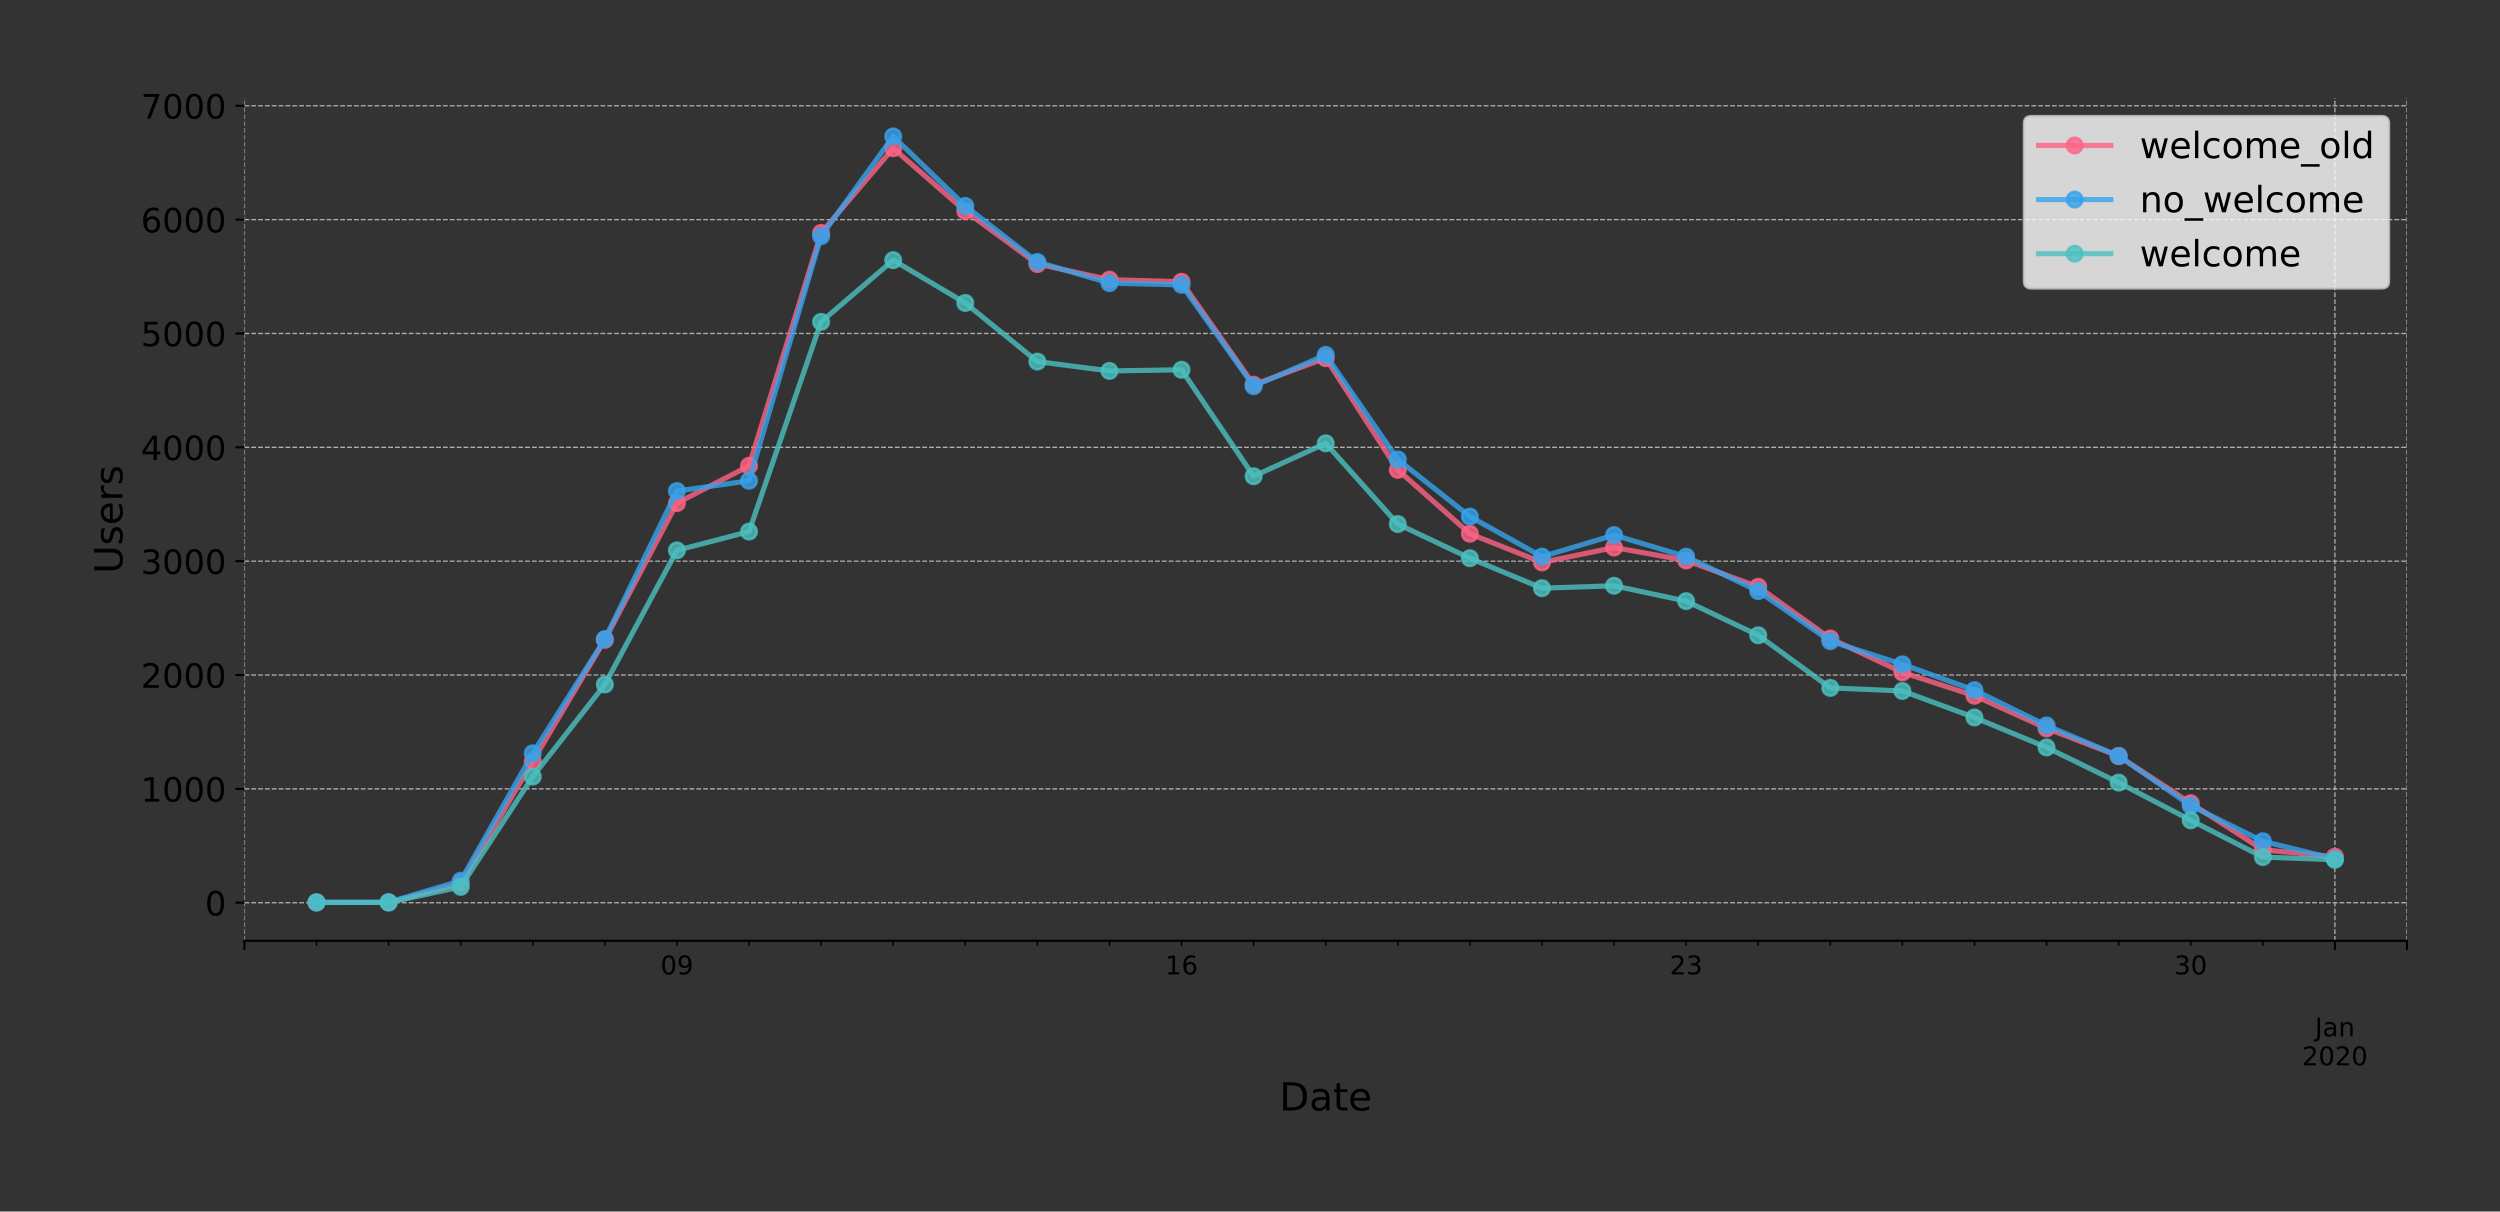 <?xml version="1.0" encoding="utf-8" standalone="no"?>
<!DOCTYPE svg PUBLIC "-//W3C//DTD SVG 1.1//EN"
  "http://www.w3.org/Graphics/SVG/1.1/DTD/svg11.dtd">
<!-- Created with matplotlib (https://matplotlib.org/) -->
<svg height="468.916pt" version="1.1" viewBox="0 0 967.602 468.916" width="967.602pt" xmlns="http://www.w3.org/2000/svg" xmlns:xlink="http://www.w3.org/1999/xlink">
 <rect x="0" y="0" width="967.602" height="468.916" fill="#333333" stroke="none"/>
 <defs>
  <style type="text/css">
*{stroke-linecap:butt;stroke-linejoin:round;}
  </style>
 </defs>
 <g id="figure_1">
  <g id="patch_1">
   <path d="M 0 468.916 
L 967.602 468.916 
L 967.602 0 
L 0 0 
z
" style="fill:none;"/>
  </g>
  <g id="axes_1">
   <g id="patch_2">
    <path d="M 94.602 364.127 
L 931.602 364.127 
L 931.602 37.967 
L 94.602 37.967 
z
" style="fill:none;"/>
   </g>
   <g id="matplotlib.axis_1">
    <g id="xtick_1">
     <g id="line2d_1">
      <path clip-path="url(#pe4a4e04afd)" d="M 94.602 364.127 
L 94.602 37.967 
" style="fill:none;stroke:#b0b0b0;stroke-dasharray:1.85,0.8;stroke-dashoffset:0;stroke-width:0.5;"/>
     </g>
     <g id="line2d_2">
      <defs>
       <path d="M 0 0 
L 0 3.5 
" id="m4fad3fdb26" style="stroke:#000000;stroke-width:0.8;"/>
      </defs>
      <g>
       <use style="stroke:#000000;stroke-width:0.8;" x="94.602" xlink:href="#m4fad3fdb26" y="364.127"/>
      </g>
     </g>
    </g>
    <g id="xtick_2">
     <g id="line2d_3">
      <path clip-path="url(#pe4a4e04afd)" d="M 903.702 364.127 
L 903.702 37.967 
" style="fill:none;stroke:#b0b0b0;stroke-dasharray:1.85,0.8;stroke-dashoffset:0;stroke-width:0.5;"/>
     </g>
     <g id="line2d_4">
      <g>
       <use style="stroke:#000000;stroke-width:0.8;" x="903.702" xlink:href="#m4fad3fdb26" y="364.127"/>
      </g>
     </g>
     <g id="text_1">
      <!--  -->
      <g transform="translate(903.702 378.725)scale(0.1 -0.1)"/>
      <!--  -->
      <g transform="translate(903.702 389.923)scale(0.1 -0.1)"/>
      <!-- Jan -->
      <defs>
       <path d="M 9.812 72.906 
L 19.672 72.906 
L 19.672 5.078 
Q 19.672 -8.109 14.672 -14.062 
Q 9.672 -20.016 -1.422 -20.016 
L -5.172 -20.016 
L -5.172 -11.719 
L -2.094 -11.719 
Q 4.438 -11.719 7.125 -8.047 
Q 9.812 -4.391 9.812 5.078 
z
" id="DejaVuSans-74"/>
       <path d="M 34.281 27.484 
Q 23.391 27.484 19.188 25 
Q 14.984 22.516 14.984 16.5 
Q 14.984 11.719 18.141 8.906 
Q 21.297 6.109 26.703 6.109 
Q 34.188 6.109 38.703 11.406 
Q 43.219 16.703 43.219 25.484 
L 43.219 27.484 
z
M 52.203 31.203 
L 52.203 0 
L 43.219 0 
L 43.219 8.297 
Q 40.141 3.328 35.547 0.953 
Q 30.953 -1.422 24.312 -1.422 
Q 15.922 -1.422 10.953 3.297 
Q 6 8.016 6 15.922 
Q 6 25.141 12.172 29.828 
Q 18.359 34.516 30.609 34.516 
L 43.219 34.516 
L 43.219 35.406 
Q 43.219 41.609 39.141 45 
Q 35.062 48.391 27.688 48.391 
Q 23 48.391 18.547 47.266 
Q 14.109 46.141 10.016 43.891 
L 10.016 52.203 
Q 14.938 54.109 19.578 55.047 
Q 24.219 56 28.609 56 
Q 40.484 56 46.344 49.844 
Q 52.203 43.703 52.203 31.203 
z
" id="DejaVuSans-97"/>
       <path d="M 54.891 33.016 
L 54.891 0 
L 45.906 0 
L 45.906 32.719 
Q 45.906 40.484 42.875 44.328 
Q 39.844 48.188 33.797 48.188 
Q 26.516 48.188 22.312 43.547 
Q 18.109 38.922 18.109 30.906 
L 18.109 0 
L 9.078 0 
L 9.078 54.688 
L 18.109 54.688 
L 18.109 46.188 
Q 21.344 51.125 25.703 53.562 
Q 30.078 56 35.797 56 
Q 45.219 56 50.047 50.172 
Q 54.891 44.344 54.891 33.016 
z
" id="DejaVuSans-110"/>
      </defs>
      <g transform="translate(895.994 401.121)scale(0.1 -0.1)">
       <use xlink:href="#DejaVuSans-74"/>
       <use x="29.492" xlink:href="#DejaVuSans-97"/>
       <use x="90.771" xlink:href="#DejaVuSans-110"/>
      </g>
      <!-- 2020 -->
      <defs>
       <path d="M 19.188 8.297 
L 53.609 8.297 
L 53.609 0 
L 7.328 0 
L 7.328 8.297 
Q 12.938 14.109 22.625 23.891 
Q 32.328 33.688 34.812 36.531 
Q 39.547 41.844 41.422 45.531 
Q 43.312 49.219 43.312 52.781 
Q 43.312 58.594 39.234 62.25 
Q 35.156 65.922 28.609 65.922 
Q 23.969 65.922 18.812 64.312 
Q 13.672 62.703 7.812 59.422 
L 7.812 69.391 
Q 13.766 71.781 18.938 73 
Q 24.125 74.219 28.422 74.219 
Q 39.75 74.219 46.484 68.547 
Q 53.219 62.891 53.219 53.422 
Q 53.219 48.922 51.531 44.891 
Q 49.859 40.875 45.406 35.406 
Q 44.188 33.984 37.641 27.219 
Q 31.109 20.453 19.188 8.297 
z
" id="DejaVuSans-50"/>
       <path d="M 31.781 66.406 
Q 24.172 66.406 20.328 58.906 
Q 16.5 51.422 16.5 36.375 
Q 16.5 21.391 20.328 13.891 
Q 24.172 6.391 31.781 6.391 
Q 39.453 6.391 43.281 13.891 
Q 47.125 21.391 47.125 36.375 
Q 47.125 51.422 43.281 58.906 
Q 39.453 66.406 31.781 66.406 
z
M 31.781 74.219 
Q 44.047 74.219 50.516 64.516 
Q 56.984 54.828 56.984 36.375 
Q 56.984 17.969 50.516 8.266 
Q 44.047 -1.422 31.781 -1.422 
Q 19.531 -1.422 13.062 8.266 
Q 6.594 17.969 6.594 36.375 
Q 6.594 54.828 13.062 64.516 
Q 19.531 74.219 31.781 74.219 
z
" id="DejaVuSans-48"/>
      </defs>
      <g transform="translate(890.977 412.319)scale(0.1 -0.1)">
       <use xlink:href="#DejaVuSans-50"/>
       <use x="63.623" xlink:href="#DejaVuSans-48"/>
       <use x="127.246" xlink:href="#DejaVuSans-50"/>
       <use x="190.869" xlink:href="#DejaVuSans-48"/>
      </g>
     </g>
    </g>
    <g id="xtick_3">
     <g id="line2d_5">
      <path clip-path="url(#pe4a4e04afd)" d="M 931.602 364.127 
L 931.602 37.967 
" style="fill:none;stroke:#b0b0b0;stroke-dasharray:1.85,0.8;stroke-dashoffset:0;stroke-width:0.5;"/>
     </g>
     <g id="line2d_6">
      <g>
       <use style="stroke:#000000;stroke-width:0.8;" x="931.602" xlink:href="#m4fad3fdb26" y="364.127"/>
      </g>
     </g>
    </g>
    <g id="xtick_4">
     <g id="line2d_7">
      <defs>
       <path d="M 0 0 
L 0 2 
" id="mcecb204e2d" style="stroke:#000000;stroke-width:0.6;"/>
      </defs>
      <g>
       <use style="stroke:#000000;stroke-width:0.6;" x="122.502" xlink:href="#mcecb204e2d" y="364.127"/>
      </g>
     </g>
    </g>
    <g id="xtick_5">
     <g id="line2d_8">
      <g>
       <use style="stroke:#000000;stroke-width:0.6;" x="150.402" xlink:href="#mcecb204e2d" y="364.127"/>
      </g>
     </g>
    </g>
    <g id="xtick_6">
     <g id="line2d_9">
      <g>
       <use style="stroke:#000000;stroke-width:0.6;" x="178.302" xlink:href="#mcecb204e2d" y="364.127"/>
      </g>
     </g>
    </g>
    <g id="xtick_7">
     <g id="line2d_10">
      <g>
       <use style="stroke:#000000;stroke-width:0.6;" x="206.202" xlink:href="#mcecb204e2d" y="364.127"/>
      </g>
     </g>
    </g>
    <g id="xtick_8">
     <g id="line2d_11">
      <g>
       <use style="stroke:#000000;stroke-width:0.6;" x="234.102" xlink:href="#mcecb204e2d" y="364.127"/>
      </g>
     </g>
    </g>
    <g id="xtick_9">
     <g id="line2d_12">
      <g>
       <use style="stroke:#000000;stroke-width:0.6;" x="262.002" xlink:href="#mcecb204e2d" y="364.127"/>
      </g>
     </g>
     <g id="text_2">
      <!-- 09 -->
      <defs>
       <path d="M 10.984 1.516 
L 10.984 10.5 
Q 14.703 8.734 18.5 7.812 
Q 22.312 6.891 25.984 6.891 
Q 35.75 6.891 40.891 13.453 
Q 46.047 20.016 46.781 33.406 
Q 43.953 29.203 39.594 26.953 
Q 35.25 24.703 29.984 24.703 
Q 19.047 24.703 12.672 31.312 
Q 6.297 37.938 6.297 49.422 
Q 6.297 60.641 12.938 67.422 
Q 19.578 74.219 30.609 74.219 
Q 43.266 74.219 49.922 64.516 
Q 56.594 54.828 56.594 36.375 
Q 56.594 19.141 48.406 8.859 
Q 40.234 -1.422 26.422 -1.422 
Q 22.703 -1.422 18.891 -0.688 
Q 15.094 0.047 10.984 1.516 
z
M 30.609 32.422 
Q 37.25 32.422 41.125 36.953 
Q 45.016 41.5 45.016 49.422 
Q 45.016 57.281 41.125 61.844 
Q 37.25 66.406 30.609 66.406 
Q 23.969 66.406 20.094 61.844 
Q 16.219 57.281 16.219 49.422 
Q 16.219 41.5 20.094 36.953 
Q 23.969 32.422 30.609 32.422 
z
" id="DejaVuSans-57"/>
      </defs>
      <g transform="translate(255.64 377.125)scale(0.1 -0.1)">
       <use xlink:href="#DejaVuSans-48"/>
       <use x="63.623" xlink:href="#DejaVuSans-57"/>
      </g>
     </g>
    </g>
    <g id="xtick_10">
     <g id="line2d_13">
      <g>
       <use style="stroke:#000000;stroke-width:0.6;" x="289.902" xlink:href="#mcecb204e2d" y="364.127"/>
      </g>
     </g>
    </g>
    <g id="xtick_11">
     <g id="line2d_14">
      <g>
       <use style="stroke:#000000;stroke-width:0.6;" x="317.802" xlink:href="#mcecb204e2d" y="364.127"/>
      </g>
     </g>
    </g>
    <g id="xtick_12">
     <g id="line2d_15">
      <g>
       <use style="stroke:#000000;stroke-width:0.6;" x="345.702" xlink:href="#mcecb204e2d" y="364.127"/>
      </g>
     </g>
    </g>
    <g id="xtick_13">
     <g id="line2d_16">
      <g>
       <use style="stroke:#000000;stroke-width:0.6;" x="373.602" xlink:href="#mcecb204e2d" y="364.127"/>
      </g>
     </g>
    </g>
    <g id="xtick_14">
     <g id="line2d_17">
      <g>
       <use style="stroke:#000000;stroke-width:0.6;" x="401.502" xlink:href="#mcecb204e2d" y="364.127"/>
      </g>
     </g>
    </g>
    <g id="xtick_15">
     <g id="line2d_18">
      <g>
       <use style="stroke:#000000;stroke-width:0.6;" x="429.402" xlink:href="#mcecb204e2d" y="364.127"/>
      </g>
     </g>
    </g>
    <g id="xtick_16">
     <g id="line2d_19">
      <g>
       <use style="stroke:#000000;stroke-width:0.6;" x="457.302" xlink:href="#mcecb204e2d" y="364.127"/>
      </g>
     </g>
     <g id="text_3">
      <!-- 16 -->
      <defs>
       <path d="M 12.406 8.297 
L 28.516 8.297 
L 28.516 63.922 
L 10.984 60.406 
L 10.984 69.391 
L 28.422 72.906 
L 38.281 72.906 
L 38.281 8.297 
L 54.391 8.297 
L 54.391 0 
L 12.406 0 
z
" id="DejaVuSans-49"/>
       <path d="M 33.016 40.375 
Q 26.375 40.375 22.484 35.828 
Q 18.609 31.297 18.609 23.391 
Q 18.609 15.531 22.484 10.953 
Q 26.375 6.391 33.016 6.391 
Q 39.656 6.391 43.531 10.953 
Q 47.406 15.531 47.406 23.391 
Q 47.406 31.297 43.531 35.828 
Q 39.656 40.375 33.016 40.375 
z
M 52.594 71.297 
L 52.594 62.312 
Q 48.875 64.062 45.094 64.984 
Q 41.312 65.922 37.594 65.922 
Q 27.828 65.922 22.672 59.328 
Q 17.531 52.734 16.797 39.406 
Q 19.672 43.656 24.016 45.922 
Q 28.375 48.188 33.594 48.188 
Q 44.578 48.188 50.953 41.516 
Q 57.328 34.859 57.328 23.391 
Q 57.328 12.156 50.688 5.359 
Q 44.047 -1.422 33.016 -1.422 
Q 20.359 -1.422 13.672 8.266 
Q 6.984 17.969 6.984 36.375 
Q 6.984 53.656 15.188 63.938 
Q 23.391 74.219 37.203 74.219 
Q 40.922 74.219 44.703 73.484 
Q 48.484 72.75 52.594 71.297 
z
" id="DejaVuSans-54"/>
      </defs>
      <g transform="translate(450.94 377.125)scale(0.1 -0.1)">
       <use xlink:href="#DejaVuSans-49"/>
       <use x="63.623" xlink:href="#DejaVuSans-54"/>
      </g>
     </g>
    </g>
    <g id="xtick_17">
     <g id="line2d_20">
      <g>
       <use style="stroke:#000000;stroke-width:0.6;" x="485.202" xlink:href="#mcecb204e2d" y="364.127"/>
      </g>
     </g>
    </g>
    <g id="xtick_18">
     <g id="line2d_21">
      <g>
       <use style="stroke:#000000;stroke-width:0.6;" x="513.102" xlink:href="#mcecb204e2d" y="364.127"/>
      </g>
     </g>
    </g>
    <g id="xtick_19">
     <g id="line2d_22">
      <g>
       <use style="stroke:#000000;stroke-width:0.6;" x="541.002" xlink:href="#mcecb204e2d" y="364.127"/>
      </g>
     </g>
    </g>
    <g id="xtick_20">
     <g id="line2d_23">
      <g>
       <use style="stroke:#000000;stroke-width:0.6;" x="568.902" xlink:href="#mcecb204e2d" y="364.127"/>
      </g>
     </g>
    </g>
    <g id="xtick_21">
     <g id="line2d_24">
      <g>
       <use style="stroke:#000000;stroke-width:0.6;" x="596.802" xlink:href="#mcecb204e2d" y="364.127"/>
      </g>
     </g>
    </g>
    <g id="xtick_22">
     <g id="line2d_25">
      <g>
       <use style="stroke:#000000;stroke-width:0.6;" x="624.702" xlink:href="#mcecb204e2d" y="364.127"/>
      </g>
     </g>
    </g>
    <g id="xtick_23">
     <g id="line2d_26">
      <g>
       <use style="stroke:#000000;stroke-width:0.6;" x="652.602" xlink:href="#mcecb204e2d" y="364.127"/>
      </g>
     </g>
     <g id="text_4">
      <!-- 23 -->
      <defs>
       <path d="M 40.578 39.312 
Q 47.656 37.797 51.625 33 
Q 55.609 28.219 55.609 21.188 
Q 55.609 10.406 48.188 4.484 
Q 40.766 -1.422 27.094 -1.422 
Q 22.516 -1.422 17.656 -0.516 
Q 12.797 0.391 7.625 2.203 
L 7.625 11.719 
Q 11.719 9.328 16.594 8.109 
Q 21.484 6.891 26.812 6.891 
Q 36.078 6.891 40.938 10.547 
Q 45.797 14.203 45.797 21.188 
Q 45.797 27.641 41.281 31.266 
Q 36.766 34.906 28.719 34.906 
L 20.219 34.906 
L 20.219 43.016 
L 29.109 43.016 
Q 36.375 43.016 40.234 45.922 
Q 44.094 48.828 44.094 54.297 
Q 44.094 59.906 40.109 62.906 
Q 36.141 65.922 28.719 65.922 
Q 24.656 65.922 20.016 65.031 
Q 15.375 64.156 9.812 62.312 
L 9.812 71.094 
Q 15.438 72.656 20.344 73.438 
Q 25.25 74.219 29.594 74.219 
Q 40.828 74.219 47.359 69.109 
Q 53.906 64.016 53.906 55.328 
Q 53.906 49.266 50.438 45.094 
Q 46.969 40.922 40.578 39.312 
z
" id="DejaVuSans-51"/>
      </defs>
      <g transform="translate(646.24 377.125)scale(0.1 -0.1)">
       <use xlink:href="#DejaVuSans-50"/>
       <use x="63.623" xlink:href="#DejaVuSans-51"/>
      </g>
     </g>
    </g>
    <g id="xtick_24">
     <g id="line2d_27">
      <g>
       <use style="stroke:#000000;stroke-width:0.6;" x="680.502" xlink:href="#mcecb204e2d" y="364.127"/>
      </g>
     </g>
    </g>
    <g id="xtick_25">
     <g id="line2d_28">
      <g>
       <use style="stroke:#000000;stroke-width:0.6;" x="708.402" xlink:href="#mcecb204e2d" y="364.127"/>
      </g>
     </g>
    </g>
    <g id="xtick_26">
     <g id="line2d_29">
      <g>
       <use style="stroke:#000000;stroke-width:0.6;" x="736.302" xlink:href="#mcecb204e2d" y="364.127"/>
      </g>
     </g>
    </g>
    <g id="xtick_27">
     <g id="line2d_30">
      <g>
       <use style="stroke:#000000;stroke-width:0.6;" x="764.202" xlink:href="#mcecb204e2d" y="364.127"/>
      </g>
     </g>
    </g>
    <g id="xtick_28">
     <g id="line2d_31">
      <g>
       <use style="stroke:#000000;stroke-width:0.6;" x="792.102" xlink:href="#mcecb204e2d" y="364.127"/>
      </g>
     </g>
    </g>
    <g id="xtick_29">
     <g id="line2d_32">
      <g>
       <use style="stroke:#000000;stroke-width:0.6;" x="820.002" xlink:href="#mcecb204e2d" y="364.127"/>
      </g>
     </g>
    </g>
    <g id="xtick_30">
     <g id="line2d_33">
      <g>
       <use style="stroke:#000000;stroke-width:0.6;" x="847.902" xlink:href="#mcecb204e2d" y="364.127"/>
      </g>
     </g>
     <g id="text_5">
      <!-- 30 -->
      <g transform="translate(841.54 377.125)scale(0.1 -0.1)">
       <use xlink:href="#DejaVuSans-51"/>
       <use x="63.623" xlink:href="#DejaVuSans-48"/>
      </g>
     </g>
    </g>
    <g id="xtick_31">
     <g id="line2d_34">
      <g>
       <use style="stroke:#000000;stroke-width:0.6;" x="875.802" xlink:href="#mcecb204e2d" y="364.127"/>
      </g>
     </g>
    </g>
    <g id="text_6">
     <!-- Date -->
     <defs>
      <path d="M 19.672 64.797 
L 19.672 8.109 
L 31.594 8.109 
Q 46.688 8.109 53.688 14.938 
Q 60.688 21.781 60.688 36.531 
Q 60.688 51.172 53.688 57.984 
Q 46.688 64.797 31.594 64.797 
z
M 9.812 72.906 
L 30.078 72.906 
Q 51.266 72.906 61.172 64.094 
Q 71.094 55.281 71.094 36.531 
Q 71.094 17.672 61.125 8.828 
Q 51.172 0 30.078 0 
L 9.812 0 
z
" id="DejaVuSans-68"/>
      <path d="M 18.312 70.219 
L 18.312 54.688 
L 36.812 54.688 
L 36.812 47.703 
L 18.312 47.703 
L 18.312 18.016 
Q 18.312 11.328 20.141 9.422 
Q 21.969 7.516 27.594 7.516 
L 36.812 7.516 
L 36.812 0 
L 27.594 0 
Q 17.188 0 13.234 3.875 
Q 9.281 7.766 9.281 18.016 
L 9.281 47.703 
L 2.688 47.703 
L 2.688 54.688 
L 9.281 54.688 
L 9.281 70.219 
z
" id="DejaVuSans-116"/>
      <path d="M 56.203 29.594 
L 56.203 25.203 
L 14.891 25.203 
Q 15.484 15.922 20.484 11.062 
Q 25.484 6.203 34.422 6.203 
Q 39.594 6.203 44.453 7.469 
Q 49.312 8.734 54.109 11.281 
L 54.109 2.781 
Q 49.266 0.734 44.188 -0.344 
Q 39.109 -1.422 33.891 -1.422 
Q 20.797 -1.422 13.156 6.188 
Q 5.516 13.812 5.516 26.812 
Q 5.516 40.234 12.766 48.109 
Q 20.016 56 32.328 56 
Q 43.359 56 49.781 48.891 
Q 56.203 41.797 56.203 29.594 
z
M 47.219 32.234 
Q 47.125 39.594 43.094 43.984 
Q 39.062 48.391 32.422 48.391 
Q 24.906 48.391 20.391 44.141 
Q 15.875 39.891 15.188 32.172 
z
" id="DejaVuSans-101"/>
     </defs>
     <g transform="translate(495.176 429.796)scale(0.15 -0.15)">
      <use xlink:href="#DejaVuSans-68"/>
      <use x="77.002" xlink:href="#DejaVuSans-97"/>
      <use x="138.281" xlink:href="#DejaVuSans-116"/>
      <use x="177.49" xlink:href="#DejaVuSans-101"/>
     </g>
    </g>
   </g>
   <g id="matplotlib.axis_2">
    <g id="ytick_1">
     <g id="line2d_35">
      <path clip-path="url(#pe4a4e04afd)" d="M 94.602 349.39 
L 931.602 349.39 
" style="fill:none;stroke:#b0b0b0;stroke-dasharray:1.85,0.8;stroke-dashoffset:0;stroke-width:0.5;"/>
     </g>
     <g id="line2d_36">
      <defs>
       <path d="M 0 0 
L -3.5 0 
" id="m172de22ef5" style="stroke:#000000;stroke-width:0.8;"/>
      </defs>
      <g>
       <use style="stroke:#000000;stroke-width:0.8;" x="94.602" xlink:href="#m172de22ef5" y="349.39"/>
      </g>
     </g>
     <g id="text_7">
      <!-- 0 -->
      <g transform="translate(79.331 354.329)scale(0.13 -0.13)">
       <use xlink:href="#DejaVuSans-48"/>
      </g>
     </g>
    </g>
    <g id="ytick_2">
     <g id="line2d_37">
      <path clip-path="url(#pe4a4e04afd)" d="M 94.602 305.325 
L 931.602 305.325 
" style="fill:none;stroke:#b0b0b0;stroke-dasharray:1.85,0.8;stroke-dashoffset:0;stroke-width:0.5;"/>
     </g>
     <g id="line2d_38">
      <g>
       <use style="stroke:#000000;stroke-width:0.8;" x="94.602" xlink:href="#m172de22ef5" y="305.325"/>
      </g>
     </g>
     <g id="text_8">
      <!-- 1000 -->
      <g transform="translate(54.517 310.264)scale(0.13 -0.13)">
       <use xlink:href="#DejaVuSans-49"/>
       <use x="63.623" xlink:href="#DejaVuSans-48"/>
       <use x="127.246" xlink:href="#DejaVuSans-48"/>
       <use x="190.869" xlink:href="#DejaVuSans-48"/>
      </g>
     </g>
    </g>
    <g id="ytick_3">
     <g id="line2d_39">
      <path clip-path="url(#pe4a4e04afd)" d="M 94.602 261.261 
L 931.602 261.261 
" style="fill:none;stroke:#b0b0b0;stroke-dasharray:1.85,0.8;stroke-dashoffset:0;stroke-width:0.5;"/>
     </g>
     <g id="line2d_40">
      <g>
       <use style="stroke:#000000;stroke-width:0.8;" x="94.602" xlink:href="#m172de22ef5" y="261.261"/>
      </g>
     </g>
     <g id="text_9">
      <!-- 2000 -->
      <g transform="translate(54.517 266.2)scale(0.13 -0.13)">
       <use xlink:href="#DejaVuSans-50"/>
       <use x="63.623" xlink:href="#DejaVuSans-48"/>
       <use x="127.246" xlink:href="#DejaVuSans-48"/>
       <use x="190.869" xlink:href="#DejaVuSans-48"/>
      </g>
     </g>
    </g>
    <g id="ytick_4">
     <g id="line2d_41">
      <path clip-path="url(#pe4a4e04afd)" d="M 94.602 217.196 
L 931.602 217.196 
" style="fill:none;stroke:#b0b0b0;stroke-dasharray:1.85,0.8;stroke-dashoffset:0;stroke-width:0.5;"/>
     </g>
     <g id="line2d_42">
      <g>
       <use style="stroke:#000000;stroke-width:0.8;" x="94.602" xlink:href="#m172de22ef5" y="217.196"/>
      </g>
     </g>
     <g id="text_10">
      <!-- 3000 -->
      <g transform="translate(54.517 222.135)scale(0.13 -0.13)">
       <use xlink:href="#DejaVuSans-51"/>
       <use x="63.623" xlink:href="#DejaVuSans-48"/>
       <use x="127.246" xlink:href="#DejaVuSans-48"/>
       <use x="190.869" xlink:href="#DejaVuSans-48"/>
      </g>
     </g>
    </g>
    <g id="ytick_5">
     <g id="line2d_43">
      <path clip-path="url(#pe4a4e04afd)" d="M 94.602 173.132 
L 931.602 173.132 
" style="fill:none;stroke:#b0b0b0;stroke-dasharray:1.85,0.8;stroke-dashoffset:0;stroke-width:0.5;"/>
     </g>
     <g id="line2d_44">
      <g>
       <use style="stroke:#000000;stroke-width:0.8;" x="94.602" xlink:href="#m172de22ef5" y="173.132"/>
      </g>
     </g>
     <g id="text_11">
      <!-- 4000 -->
      <defs>
       <path d="M 37.797 64.312 
L 12.891 25.391 
L 37.797 25.391 
z
M 35.203 72.906 
L 47.609 72.906 
L 47.609 25.391 
L 58.016 25.391 
L 58.016 17.188 
L 47.609 17.188 
L 47.609 0 
L 37.797 0 
L 37.797 17.188 
L 4.891 17.188 
L 4.891 26.703 
z
" id="DejaVuSans-52"/>
      </defs>
      <g transform="translate(54.517 178.071)scale(0.13 -0.13)">
       <use xlink:href="#DejaVuSans-52"/>
       <use x="63.623" xlink:href="#DejaVuSans-48"/>
       <use x="127.246" xlink:href="#DejaVuSans-48"/>
       <use x="190.869" xlink:href="#DejaVuSans-48"/>
      </g>
     </g>
    </g>
    <g id="ytick_6">
     <g id="line2d_45">
      <path clip-path="url(#pe4a4e04afd)" d="M 94.602 129.068 
L 931.602 129.068 
" style="fill:none;stroke:#b0b0b0;stroke-dasharray:1.85,0.8;stroke-dashoffset:0;stroke-width:0.5;"/>
     </g>
     <g id="line2d_46">
      <g>
       <use style="stroke:#000000;stroke-width:0.8;" x="94.602" xlink:href="#m172de22ef5" y="129.068"/>
      </g>
     </g>
     <g id="text_12">
      <!-- 5000 -->
      <defs>
       <path d="M 10.797 72.906 
L 49.516 72.906 
L 49.516 64.594 
L 19.828 64.594 
L 19.828 46.734 
Q 21.969 47.469 24.109 47.828 
Q 26.266 48.188 28.422 48.188 
Q 40.625 48.188 47.75 41.5 
Q 54.891 34.812 54.891 23.391 
Q 54.891 11.625 47.562 5.094 
Q 40.234 -1.422 26.906 -1.422 
Q 22.312 -1.422 17.547 -0.641 
Q 12.797 0.141 7.719 1.703 
L 7.719 11.625 
Q 12.109 9.234 16.797 8.062 
Q 21.484 6.891 26.703 6.891 
Q 35.156 6.891 40.078 11.328 
Q 45.016 15.766 45.016 23.391 
Q 45.016 31 40.078 35.438 
Q 35.156 39.891 26.703 39.891 
Q 22.75 39.891 18.812 39.016 
Q 14.891 38.141 10.797 36.281 
z
" id="DejaVuSans-53"/>
      </defs>
      <g transform="translate(54.517 134.007)scale(0.13 -0.13)">
       <use xlink:href="#DejaVuSans-53"/>
       <use x="63.623" xlink:href="#DejaVuSans-48"/>
       <use x="127.246" xlink:href="#DejaVuSans-48"/>
       <use x="190.869" xlink:href="#DejaVuSans-48"/>
      </g>
     </g>
    </g>
    <g id="ytick_7">
     <g id="line2d_47">
      <path clip-path="url(#pe4a4e04afd)" d="M 94.602 85.003 
L 931.602 85.003 
" style="fill:none;stroke:#b0b0b0;stroke-dasharray:1.85,0.8;stroke-dashoffset:0;stroke-width:0.5;"/>
     </g>
     <g id="line2d_48">
      <g>
       <use style="stroke:#000000;stroke-width:0.8;" x="94.602" xlink:href="#m172de22ef5" y="85.003"/>
      </g>
     </g>
     <g id="text_13">
      <!-- 6000 -->
      <g transform="translate(54.517 89.942)scale(0.13 -0.13)">
       <use xlink:href="#DejaVuSans-54"/>
       <use x="63.623" xlink:href="#DejaVuSans-48"/>
       <use x="127.246" xlink:href="#DejaVuSans-48"/>
       <use x="190.869" xlink:href="#DejaVuSans-48"/>
      </g>
     </g>
    </g>
    <g id="ytick_8">
     <g id="line2d_49">
      <path clip-path="url(#pe4a4e04afd)" d="M 94.602 40.939 
L 931.602 40.939 
" style="fill:none;stroke:#b0b0b0;stroke-dasharray:1.85,0.8;stroke-dashoffset:0;stroke-width:0.5;"/>
     </g>
     <g id="line2d_50">
      <g>
       <use style="stroke:#000000;stroke-width:0.8;" x="94.602" xlink:href="#m172de22ef5" y="40.939"/>
      </g>
     </g>
     <g id="text_14">
      <!-- 7000 -->
      <defs>
       <path d="M 8.203 72.906 
L 55.078 72.906 
L 55.078 68.703 
L 28.609 0 
L 18.312 0 
L 43.219 64.594 
L 8.203 64.594 
z
" id="DejaVuSans-55"/>
      </defs>
      <g transform="translate(54.517 45.878)scale(0.13 -0.13)">
       <use xlink:href="#DejaVuSans-55"/>
       <use x="63.623" xlink:href="#DejaVuSans-48"/>
       <use x="127.246" xlink:href="#DejaVuSans-48"/>
       <use x="190.869" xlink:href="#DejaVuSans-48"/>
      </g>
     </g>
    </g>
    <g id="text_15">
     <!-- Users -->
     <defs>
      <path d="M 8.688 72.906 
L 18.609 72.906 
L 18.609 28.609 
Q 18.609 16.891 22.844 11.734 
Q 27.094 6.594 36.625 6.594 
Q 46.094 6.594 50.344 11.734 
Q 54.594 16.891 54.594 28.609 
L 54.594 72.906 
L 64.5 72.906 
L 64.5 27.391 
Q 64.5 13.141 57.438 5.859 
Q 50.391 -1.422 36.625 -1.422 
Q 22.797 -1.422 15.734 5.859 
Q 8.688 13.141 8.688 27.391 
z
" id="DejaVuSans-85"/>
      <path d="M 44.281 53.078 
L 44.281 44.578 
Q 40.484 46.531 36.375 47.5 
Q 32.281 48.484 27.875 48.484 
Q 21.188 48.484 17.844 46.438 
Q 14.5 44.391 14.5 40.281 
Q 14.5 37.156 16.891 35.375 
Q 19.281 33.594 26.516 31.984 
L 29.594 31.297 
Q 39.156 29.25 43.188 25.516 
Q 47.219 21.781 47.219 15.094 
Q 47.219 7.469 41.188 3.016 
Q 35.156 -1.422 24.609 -1.422 
Q 20.219 -1.422 15.453 -0.562 
Q 10.688 0.297 5.422 2 
L 5.422 11.281 
Q 10.406 8.688 15.234 7.391 
Q 20.062 6.109 24.812 6.109 
Q 31.156 6.109 34.562 8.281 
Q 37.984 10.453 37.984 14.406 
Q 37.984 18.062 35.516 20.016 
Q 33.062 21.969 24.703 23.781 
L 21.578 24.516 
Q 13.234 26.266 9.516 29.906 
Q 5.812 33.547 5.812 39.891 
Q 5.812 47.609 11.281 51.797 
Q 16.75 56 26.812 56 
Q 31.781 56 36.172 55.266 
Q 40.578 54.547 44.281 53.078 
z
" id="DejaVuSans-115"/>
      <path d="M 41.109 46.297 
Q 39.594 47.172 37.812 47.578 
Q 36.031 48 33.891 48 
Q 26.266 48 22.188 43.047 
Q 18.109 38.094 18.109 28.812 
L 18.109 0 
L 9.078 0 
L 9.078 54.688 
L 18.109 54.688 
L 18.109 46.188 
Q 20.953 51.172 25.484 53.578 
Q 30.031 56 36.531 56 
Q 37.453 56 38.578 55.875 
Q 39.703 55.766 41.062 55.516 
z
" id="DejaVuSans-114"/>
     </defs>
     <g transform="translate(47.398 222.048)rotate(-90)scale(0.15 -0.15)">
      <use xlink:href="#DejaVuSans-85"/>
      <use x="73.193" xlink:href="#DejaVuSans-115"/>
      <use x="125.293" xlink:href="#DejaVuSans-101"/>
      <use x="186.816" xlink:href="#DejaVuSans-114"/>
      <use x="227.93" xlink:href="#DejaVuSans-115"/>
     </g>
    </g>
   </g>
   <g id="line2d_51">
    <path clip-path="url(#pe4a4e04afd)" d="M 122.502 349.301 
L 150.402 349.257 
L 178.302 341.943 
L 206.202 294.662 
L 234.102 247.645 
L 262.002 194.724 
L 289.902 180.315 
L 317.802 90.159 
L 345.702 57.375 
L 373.602 81.699 
L 401.502 102.188 
L 429.402 108.225 
L 457.302 109.062 
L 485.202 148.897 
L 513.102 138.63 
L 541.002 181.857 
L 568.902 206.577 
L 596.802 217.681 
L 624.702 211.909 
L 652.602 216.932 
L 680.502 227.111 
L 708.402 247.116 
L 736.302 260.247 
L 764.202 269.281 
L 792.102 281.927 
L 820.002 292.635 
L 847.902 310.877 
L 875.802 328.9 
L 903.702 331.588 
" style="fill:none;stroke:#ff6384;stroke-linecap:square;stroke-opacity:0.8;stroke-width:2;"/>
    <defs>
     <path d="M 0 3 
C 0.796 3 1.559 2.684 2.121 2.121 
C 2.684 1.559 3 0.796 3 0 
C 3 -0.796 2.684 -1.559 2.121 -2.121 
C 1.559 -2.684 0.796 -3 0 -3 
C -0.796 -3 -1.559 -2.684 -2.121 -2.121 
C -2.684 -1.559 -3 -0.796 -3 0 
C -3 0.796 -2.684 1.559 -2.121 2.121 
C -1.559 2.684 -0.796 3 0 3 
z
" id="me90b421155" style="stroke:#ff6384;stroke-opacity:0.8;"/>
    </defs>
    <g clip-path="url(#pe4a4e04afd)">
     <use style="fill:#ff6384;fill-opacity:0.8;stroke:#ff6384;stroke-opacity:0.8;" x="122.502" xlink:href="#me90b421155" y="349.301"/>
     <use style="fill:#ff6384;fill-opacity:0.8;stroke:#ff6384;stroke-opacity:0.8;" x="150.402" xlink:href="#me90b421155" y="349.257"/>
     <use style="fill:#ff6384;fill-opacity:0.8;stroke:#ff6384;stroke-opacity:0.8;" x="178.302" xlink:href="#me90b421155" y="341.943"/>
     <use style="fill:#ff6384;fill-opacity:0.8;stroke:#ff6384;stroke-opacity:0.8;" x="206.202" xlink:href="#me90b421155" y="294.662"/>
     <use style="fill:#ff6384;fill-opacity:0.8;stroke:#ff6384;stroke-opacity:0.8;" x="234.102" xlink:href="#me90b421155" y="247.645"/>
     <use style="fill:#ff6384;fill-opacity:0.8;stroke:#ff6384;stroke-opacity:0.8;" x="262.002" xlink:href="#me90b421155" y="194.724"/>
     <use style="fill:#ff6384;fill-opacity:0.8;stroke:#ff6384;stroke-opacity:0.8;" x="289.902" xlink:href="#me90b421155" y="180.315"/>
     <use style="fill:#ff6384;fill-opacity:0.8;stroke:#ff6384;stroke-opacity:0.8;" x="317.802" xlink:href="#me90b421155" y="90.159"/>
     <use style="fill:#ff6384;fill-opacity:0.8;stroke:#ff6384;stroke-opacity:0.8;" x="345.702" xlink:href="#me90b421155" y="57.375"/>
     <use style="fill:#ff6384;fill-opacity:0.8;stroke:#ff6384;stroke-opacity:0.8;" x="373.602" xlink:href="#me90b421155" y="81.699"/>
     <use style="fill:#ff6384;fill-opacity:0.8;stroke:#ff6384;stroke-opacity:0.8;" x="401.502" xlink:href="#me90b421155" y="102.188"/>
     <use style="fill:#ff6384;fill-opacity:0.8;stroke:#ff6384;stroke-opacity:0.8;" x="429.402" xlink:href="#me90b421155" y="108.225"/>
     <use style="fill:#ff6384;fill-opacity:0.8;stroke:#ff6384;stroke-opacity:0.8;" x="457.302" xlink:href="#me90b421155" y="109.062"/>
     <use style="fill:#ff6384;fill-opacity:0.8;stroke:#ff6384;stroke-opacity:0.8;" x="485.202" xlink:href="#me90b421155" y="148.897"/>
     <use style="fill:#ff6384;fill-opacity:0.8;stroke:#ff6384;stroke-opacity:0.8;" x="513.102" xlink:href="#me90b421155" y="138.63"/>
     <use style="fill:#ff6384;fill-opacity:0.8;stroke:#ff6384;stroke-opacity:0.8;" x="541.002" xlink:href="#me90b421155" y="181.857"/>
     <use style="fill:#ff6384;fill-opacity:0.8;stroke:#ff6384;stroke-opacity:0.8;" x="568.902" xlink:href="#me90b421155" y="206.577"/>
     <use style="fill:#ff6384;fill-opacity:0.8;stroke:#ff6384;stroke-opacity:0.8;" x="596.802" xlink:href="#me90b421155" y="217.681"/>
     <use style="fill:#ff6384;fill-opacity:0.8;stroke:#ff6384;stroke-opacity:0.8;" x="624.702" xlink:href="#me90b421155" y="211.909"/>
     <use style="fill:#ff6384;fill-opacity:0.8;stroke:#ff6384;stroke-opacity:0.8;" x="652.602" xlink:href="#me90b421155" y="216.932"/>
     <use style="fill:#ff6384;fill-opacity:0.8;stroke:#ff6384;stroke-opacity:0.8;" x="680.502" xlink:href="#me90b421155" y="227.111"/>
     <use style="fill:#ff6384;fill-opacity:0.8;stroke:#ff6384;stroke-opacity:0.8;" x="708.402" xlink:href="#me90b421155" y="247.116"/>
     <use style="fill:#ff6384;fill-opacity:0.8;stroke:#ff6384;stroke-opacity:0.8;" x="736.302" xlink:href="#me90b421155" y="260.247"/>
     <use style="fill:#ff6384;fill-opacity:0.8;stroke:#ff6384;stroke-opacity:0.8;" x="764.202" xlink:href="#me90b421155" y="269.281"/>
     <use style="fill:#ff6384;fill-opacity:0.8;stroke:#ff6384;stroke-opacity:0.8;" x="792.102" xlink:href="#me90b421155" y="281.927"/>
     <use style="fill:#ff6384;fill-opacity:0.8;stroke:#ff6384;stroke-opacity:0.8;" x="820.002" xlink:href="#me90b421155" y="292.635"/>
     <use style="fill:#ff6384;fill-opacity:0.8;stroke:#ff6384;stroke-opacity:0.8;" x="847.902" xlink:href="#me90b421155" y="310.877"/>
     <use style="fill:#ff6384;fill-opacity:0.8;stroke:#ff6384;stroke-opacity:0.8;" x="875.802" xlink:href="#me90b421155" y="328.9"/>
     <use style="fill:#ff6384;fill-opacity:0.8;stroke:#ff6384;stroke-opacity:0.8;" x="903.702" xlink:href="#me90b421155" y="331.588"/>
    </g>
   </g>
   <g id="line2d_52">
    <path clip-path="url(#pe4a4e04afd)" d="M 122.502 349.301 
L 150.402 349.213 
L 178.302 340.885 
L 206.202 291.577 
L 234.102 247.336 
L 262.002 190.053 
L 289.902 186.087 
L 317.802 91.437 
L 345.702 52.792 
L 373.602 79.716 
L 401.502 101.395 
L 429.402 109.591 
L 457.302 110.252 
L 485.202 149.47 
L 513.102 137.352 
L 541.002 177.847 
L 568.902 199.923 
L 596.802 215.434 
L 624.702 207.106 
L 652.602 215.434 
L 680.502 228.785 
L 708.402 248.174 
L 736.302 257.119 
L 764.202 267.121 
L 792.102 280.781 
L 820.002 292.591 
L 847.902 311.847 
L 875.802 325.595 
L 903.702 332.425 
" style="fill:none;stroke:#36a2eb;stroke-linecap:square;stroke-opacity:0.8;stroke-width:2;"/>
    <defs>
     <path d="M 0 3 
C 0.796 3 1.559 2.684 2.121 2.121 
C 2.684 1.559 3 0.796 3 0 
C 3 -0.796 2.684 -1.559 2.121 -2.121 
C 1.559 -2.684 0.796 -3 0 -3 
C -0.796 -3 -1.559 -2.684 -2.121 -2.121 
C -2.684 -1.559 -3 -0.796 -3 0 
C -3 0.796 -2.684 1.559 -2.121 2.121 
C -1.559 2.684 -0.796 3 0 3 
z
" id="m8f556b26f2" style="stroke:#36a2eb;stroke-opacity:0.8;"/>
    </defs>
    <g clip-path="url(#pe4a4e04afd)">
     <use style="fill:#36a2eb;fill-opacity:0.8;stroke:#36a2eb;stroke-opacity:0.8;" x="122.502" xlink:href="#m8f556b26f2" y="349.301"/>
     <use style="fill:#36a2eb;fill-opacity:0.8;stroke:#36a2eb;stroke-opacity:0.8;" x="150.402" xlink:href="#m8f556b26f2" y="349.213"/>
     <use style="fill:#36a2eb;fill-opacity:0.8;stroke:#36a2eb;stroke-opacity:0.8;" x="178.302" xlink:href="#m8f556b26f2" y="340.885"/>
     <use style="fill:#36a2eb;fill-opacity:0.8;stroke:#36a2eb;stroke-opacity:0.8;" x="206.202" xlink:href="#m8f556b26f2" y="291.577"/>
     <use style="fill:#36a2eb;fill-opacity:0.8;stroke:#36a2eb;stroke-opacity:0.8;" x="234.102" xlink:href="#m8f556b26f2" y="247.336"/>
     <use style="fill:#36a2eb;fill-opacity:0.8;stroke:#36a2eb;stroke-opacity:0.8;" x="262.002" xlink:href="#m8f556b26f2" y="190.053"/>
     <use style="fill:#36a2eb;fill-opacity:0.8;stroke:#36a2eb;stroke-opacity:0.8;" x="289.902" xlink:href="#m8f556b26f2" y="186.087"/>
     <use style="fill:#36a2eb;fill-opacity:0.8;stroke:#36a2eb;stroke-opacity:0.8;" x="317.802" xlink:href="#m8f556b26f2" y="91.437"/>
     <use style="fill:#36a2eb;fill-opacity:0.8;stroke:#36a2eb;stroke-opacity:0.8;" x="345.702" xlink:href="#m8f556b26f2" y="52.792"/>
     <use style="fill:#36a2eb;fill-opacity:0.8;stroke:#36a2eb;stroke-opacity:0.8;" x="373.602" xlink:href="#m8f556b26f2" y="79.716"/>
     <use style="fill:#36a2eb;fill-opacity:0.8;stroke:#36a2eb;stroke-opacity:0.8;" x="401.502" xlink:href="#m8f556b26f2" y="101.395"/>
     <use style="fill:#36a2eb;fill-opacity:0.8;stroke:#36a2eb;stroke-opacity:0.8;" x="429.402" xlink:href="#m8f556b26f2" y="109.591"/>
     <use style="fill:#36a2eb;fill-opacity:0.8;stroke:#36a2eb;stroke-opacity:0.8;" x="457.302" xlink:href="#m8f556b26f2" y="110.252"/>
     <use style="fill:#36a2eb;fill-opacity:0.8;stroke:#36a2eb;stroke-opacity:0.8;" x="485.202" xlink:href="#m8f556b26f2" y="149.47"/>
     <use style="fill:#36a2eb;fill-opacity:0.8;stroke:#36a2eb;stroke-opacity:0.8;" x="513.102" xlink:href="#m8f556b26f2" y="137.352"/>
     <use style="fill:#36a2eb;fill-opacity:0.8;stroke:#36a2eb;stroke-opacity:0.8;" x="541.002" xlink:href="#m8f556b26f2" y="177.847"/>
     <use style="fill:#36a2eb;fill-opacity:0.8;stroke:#36a2eb;stroke-opacity:0.8;" x="568.902" xlink:href="#m8f556b26f2" y="199.923"/>
     <use style="fill:#36a2eb;fill-opacity:0.8;stroke:#36a2eb;stroke-opacity:0.8;" x="596.802" xlink:href="#m8f556b26f2" y="215.434"/>
     <use style="fill:#36a2eb;fill-opacity:0.8;stroke:#36a2eb;stroke-opacity:0.8;" x="624.702" xlink:href="#m8f556b26f2" y="207.106"/>
     <use style="fill:#36a2eb;fill-opacity:0.8;stroke:#36a2eb;stroke-opacity:0.8;" x="652.602" xlink:href="#m8f556b26f2" y="215.434"/>
     <use style="fill:#36a2eb;fill-opacity:0.8;stroke:#36a2eb;stroke-opacity:0.8;" x="680.502" xlink:href="#m8f556b26f2" y="228.785"/>
     <use style="fill:#36a2eb;fill-opacity:0.8;stroke:#36a2eb;stroke-opacity:0.8;" x="708.402" xlink:href="#m8f556b26f2" y="248.174"/>
     <use style="fill:#36a2eb;fill-opacity:0.8;stroke:#36a2eb;stroke-opacity:0.8;" x="736.302" xlink:href="#m8f556b26f2" y="257.119"/>
     <use style="fill:#36a2eb;fill-opacity:0.8;stroke:#36a2eb;stroke-opacity:0.8;" x="764.202" xlink:href="#m8f556b26f2" y="267.121"/>
     <use style="fill:#36a2eb;fill-opacity:0.8;stroke:#36a2eb;stroke-opacity:0.8;" x="792.102" xlink:href="#m8f556b26f2" y="280.781"/>
     <use style="fill:#36a2eb;fill-opacity:0.8;stroke:#36a2eb;stroke-opacity:0.8;" x="820.002" xlink:href="#m8f556b26f2" y="292.591"/>
     <use style="fill:#36a2eb;fill-opacity:0.8;stroke:#36a2eb;stroke-opacity:0.8;" x="847.902" xlink:href="#m8f556b26f2" y="311.847"/>
     <use style="fill:#36a2eb;fill-opacity:0.8;stroke:#36a2eb;stroke-opacity:0.8;" x="875.802" xlink:href="#m8f556b26f2" y="325.595"/>
     <use style="fill:#36a2eb;fill-opacity:0.8;stroke:#36a2eb;stroke-opacity:0.8;" x="903.702" xlink:href="#m8f556b26f2" y="332.425"/>
    </g>
   </g>
   <g id="line2d_53">
    <path clip-path="url(#pe4a4e04afd)" d="M 122.502 349.213 
L 150.402 349.301 
L 178.302 343.265 
L 206.202 300.566 
L 234.102 264.918 
L 262.002 213.01 
L 289.902 205.74 
L 317.802 124.573 
L 345.702 100.69 
L 373.602 117.258 
L 401.502 139.952 
L 429.402 143.565 
L 457.302 143.124 
L 485.202 184.324 
L 513.102 171.59 
L 541.002 202.831 
L 568.902 216.051 
L 596.802 227.64 
L 624.702 226.714 
L 652.602 232.663 
L 680.502 245.882 
L 708.402 266.24 
L 736.302 267.43 
L 764.202 277.697 
L 792.102 289.286 
L 820.002 302.902 
L 847.902 317.487 
L 875.802 331.72 
L 903.702 332.777 
" style="fill:none;stroke:#4bc0c0;stroke-linecap:square;stroke-opacity:0.8;stroke-width:2;"/>
    <defs>
     <path d="M 0 3 
C 0.796 3 1.559 2.684 2.121 2.121 
C 2.684 1.559 3 0.796 3 0 
C 3 -0.796 2.684 -1.559 2.121 -2.121 
C 1.559 -2.684 0.796 -3 0 -3 
C -0.796 -3 -1.559 -2.684 -2.121 -2.121 
C -2.684 -1.559 -3 -0.796 -3 0 
C -3 0.796 -2.684 1.559 -2.121 2.121 
C -1.559 2.684 -0.796 3 0 3 
z
" id="me6ba2bc26b" style="stroke:#4bc0c0;stroke-opacity:0.8;"/>
    </defs>
    <g clip-path="url(#pe4a4e04afd)">
     <use style="fill:#4bc0c0;fill-opacity:0.8;stroke:#4bc0c0;stroke-opacity:0.8;" x="122.502" xlink:href="#me6ba2bc26b" y="349.213"/>
     <use style="fill:#4bc0c0;fill-opacity:0.8;stroke:#4bc0c0;stroke-opacity:0.8;" x="150.402" xlink:href="#me6ba2bc26b" y="349.301"/>
     <use style="fill:#4bc0c0;fill-opacity:0.8;stroke:#4bc0c0;stroke-opacity:0.8;" x="178.302" xlink:href="#me6ba2bc26b" y="343.265"/>
     <use style="fill:#4bc0c0;fill-opacity:0.8;stroke:#4bc0c0;stroke-opacity:0.8;" x="206.202" xlink:href="#me6ba2bc26b" y="300.566"/>
     <use style="fill:#4bc0c0;fill-opacity:0.8;stroke:#4bc0c0;stroke-opacity:0.8;" x="234.102" xlink:href="#me6ba2bc26b" y="264.918"/>
     <use style="fill:#4bc0c0;fill-opacity:0.8;stroke:#4bc0c0;stroke-opacity:0.8;" x="262.002" xlink:href="#me6ba2bc26b" y="213.01"/>
     <use style="fill:#4bc0c0;fill-opacity:0.8;stroke:#4bc0c0;stroke-opacity:0.8;" x="289.902" xlink:href="#me6ba2bc26b" y="205.74"/>
     <use style="fill:#4bc0c0;fill-opacity:0.8;stroke:#4bc0c0;stroke-opacity:0.8;" x="317.802" xlink:href="#me6ba2bc26b" y="124.573"/>
     <use style="fill:#4bc0c0;fill-opacity:0.8;stroke:#4bc0c0;stroke-opacity:0.8;" x="345.702" xlink:href="#me6ba2bc26b" y="100.69"/>
     <use style="fill:#4bc0c0;fill-opacity:0.8;stroke:#4bc0c0;stroke-opacity:0.8;" x="373.602" xlink:href="#me6ba2bc26b" y="117.258"/>
     <use style="fill:#4bc0c0;fill-opacity:0.8;stroke:#4bc0c0;stroke-opacity:0.8;" x="401.502" xlink:href="#me6ba2bc26b" y="139.952"/>
     <use style="fill:#4bc0c0;fill-opacity:0.8;stroke:#4bc0c0;stroke-opacity:0.8;" x="429.402" xlink:href="#me6ba2bc26b" y="143.565"/>
     <use style="fill:#4bc0c0;fill-opacity:0.8;stroke:#4bc0c0;stroke-opacity:0.8;" x="457.302" xlink:href="#me6ba2bc26b" y="143.124"/>
     <use style="fill:#4bc0c0;fill-opacity:0.8;stroke:#4bc0c0;stroke-opacity:0.8;" x="485.202" xlink:href="#me6ba2bc26b" y="184.324"/>
     <use style="fill:#4bc0c0;fill-opacity:0.8;stroke:#4bc0c0;stroke-opacity:0.8;" x="513.102" xlink:href="#me6ba2bc26b" y="171.59"/>
     <use style="fill:#4bc0c0;fill-opacity:0.8;stroke:#4bc0c0;stroke-opacity:0.8;" x="541.002" xlink:href="#me6ba2bc26b" y="202.831"/>
     <use style="fill:#4bc0c0;fill-opacity:0.8;stroke:#4bc0c0;stroke-opacity:0.8;" x="568.902" xlink:href="#me6ba2bc26b" y="216.051"/>
     <use style="fill:#4bc0c0;fill-opacity:0.8;stroke:#4bc0c0;stroke-opacity:0.8;" x="596.802" xlink:href="#me6ba2bc26b" y="227.64"/>
     <use style="fill:#4bc0c0;fill-opacity:0.8;stroke:#4bc0c0;stroke-opacity:0.8;" x="624.702" xlink:href="#me6ba2bc26b" y="226.714"/>
     <use style="fill:#4bc0c0;fill-opacity:0.8;stroke:#4bc0c0;stroke-opacity:0.8;" x="652.602" xlink:href="#me6ba2bc26b" y="232.663"/>
     <use style="fill:#4bc0c0;fill-opacity:0.8;stroke:#4bc0c0;stroke-opacity:0.8;" x="680.502" xlink:href="#me6ba2bc26b" y="245.882"/>
     <use style="fill:#4bc0c0;fill-opacity:0.8;stroke:#4bc0c0;stroke-opacity:0.8;" x="708.402" xlink:href="#me6ba2bc26b" y="266.24"/>
     <use style="fill:#4bc0c0;fill-opacity:0.8;stroke:#4bc0c0;stroke-opacity:0.8;" x="736.302" xlink:href="#me6ba2bc26b" y="267.43"/>
     <use style="fill:#4bc0c0;fill-opacity:0.8;stroke:#4bc0c0;stroke-opacity:0.8;" x="764.202" xlink:href="#me6ba2bc26b" y="277.697"/>
     <use style="fill:#4bc0c0;fill-opacity:0.8;stroke:#4bc0c0;stroke-opacity:0.8;" x="792.102" xlink:href="#me6ba2bc26b" y="289.286"/>
     <use style="fill:#4bc0c0;fill-opacity:0.8;stroke:#4bc0c0;stroke-opacity:0.8;" x="820.002" xlink:href="#me6ba2bc26b" y="302.902"/>
     <use style="fill:#4bc0c0;fill-opacity:0.8;stroke:#4bc0c0;stroke-opacity:0.8;" x="847.902" xlink:href="#me6ba2bc26b" y="317.487"/>
     <use style="fill:#4bc0c0;fill-opacity:0.8;stroke:#4bc0c0;stroke-opacity:0.8;" x="875.802" xlink:href="#me6ba2bc26b" y="331.72"/>
     <use style="fill:#4bc0c0;fill-opacity:0.8;stroke:#4bc0c0;stroke-opacity:0.8;" x="903.702" xlink:href="#me6ba2bc26b" y="332.777"/>
    </g>
   </g>
   <g id="patch_3">
    <path d="M 94.602 364.127 
L 931.602 364.127 
" style="fill:none;stroke:#000000;stroke-linecap:square;stroke-linejoin:miter;stroke-width:0.8;"/>
   </g>
   <g id="legend_1">
    <g id="patch_4">
     <path d="M 786.19 111.594 
L 921.802 111.594 
Q 924.602 111.594 924.602 108.794 
L 924.602 47.767 
Q 924.602 44.967 921.802 44.967 
L 786.19 44.967 
Q 783.39 44.967 783.39 47.767 
L 783.39 108.794 
Q 783.39 111.594 786.19 111.594 
z
" style="fill:#ffffff;opacity:0.8;stroke:#cccccc;stroke-linejoin:miter;"/>
    </g>
    <g id="line2d_54">
     <path d="M 788.99 56.305 
L 816.99 56.305 
" style="fill:none;stroke:#ff6384;stroke-linecap:square;stroke-opacity:0.8;stroke-width:2;"/>
    </g>
    <g id="line2d_55">
     <g>
      <use style="fill:#ff6384;fill-opacity:0.8;stroke:#ff6384;stroke-opacity:0.8;" x="802.99" xlink:href="#me90b421155" y="56.305"/>
     </g>
    </g>
    <g id="text_16">
     <!-- welcome_old -->
     <defs>
      <path d="M 4.203 54.688 
L 13.188 54.688 
L 24.422 12.016 
L 35.594 54.688 
L 46.188 54.688 
L 57.422 12.016 
L 68.609 54.688 
L 77.594 54.688 
L 63.281 0 
L 52.688 0 
L 40.922 44.828 
L 29.109 0 
L 18.5 0 
z
" id="DejaVuSans-119"/>
      <path d="M 9.422 75.984 
L 18.406 75.984 
L 18.406 0 
L 9.422 0 
z
" id="DejaVuSans-108"/>
      <path d="M 48.781 52.594 
L 48.781 44.188 
Q 44.969 46.297 41.141 47.344 
Q 37.312 48.391 33.406 48.391 
Q 24.656 48.391 19.812 42.844 
Q 14.984 37.312 14.984 27.297 
Q 14.984 17.281 19.812 11.734 
Q 24.656 6.203 33.406 6.203 
Q 37.312 6.203 41.141 7.25 
Q 44.969 8.297 48.781 10.406 
L 48.781 2.094 
Q 45.016 0.344 40.984 -0.531 
Q 36.969 -1.422 32.422 -1.422 
Q 20.062 -1.422 12.781 6.344 
Q 5.516 14.109 5.516 27.297 
Q 5.516 40.672 12.859 48.328 
Q 20.219 56 33.016 56 
Q 37.156 56 41.109 55.141 
Q 45.062 54.297 48.781 52.594 
z
" id="DejaVuSans-99"/>
      <path d="M 30.609 48.391 
Q 23.391 48.391 19.188 42.75 
Q 14.984 37.109 14.984 27.297 
Q 14.984 17.484 19.156 11.844 
Q 23.344 6.203 30.609 6.203 
Q 37.797 6.203 41.984 11.859 
Q 46.188 17.531 46.188 27.297 
Q 46.188 37.016 41.984 42.703 
Q 37.797 48.391 30.609 48.391 
z
M 30.609 56 
Q 42.328 56 49.016 48.375 
Q 55.719 40.766 55.719 27.297 
Q 55.719 13.875 49.016 6.219 
Q 42.328 -1.422 30.609 -1.422 
Q 18.844 -1.422 12.172 6.219 
Q 5.516 13.875 5.516 27.297 
Q 5.516 40.766 12.172 48.375 
Q 18.844 56 30.609 56 
z
" id="DejaVuSans-111"/>
      <path d="M 52 44.188 
Q 55.375 50.25 60.062 53.125 
Q 64.75 56 71.094 56 
Q 79.641 56 84.281 50.016 
Q 88.922 44.047 88.922 33.016 
L 88.922 0 
L 79.891 0 
L 79.891 32.719 
Q 79.891 40.578 77.094 44.375 
Q 74.312 48.188 68.609 48.188 
Q 61.625 48.188 57.562 43.547 
Q 53.516 38.922 53.516 30.906 
L 53.516 0 
L 44.484 0 
L 44.484 32.719 
Q 44.484 40.625 41.703 44.406 
Q 38.922 48.188 33.109 48.188 
Q 26.219 48.188 22.156 43.531 
Q 18.109 38.875 18.109 30.906 
L 18.109 0 
L 9.078 0 
L 9.078 54.688 
L 18.109 54.688 
L 18.109 46.188 
Q 21.188 51.219 25.484 53.609 
Q 29.781 56 35.688 56 
Q 41.656 56 45.828 52.969 
Q 50 49.953 52 44.188 
z
" id="DejaVuSans-109"/>
      <path d="M 50.984 -16.609 
L 50.984 -23.578 
L -0.984 -23.578 
L -0.984 -16.609 
z
" id="DejaVuSans-95"/>
      <path d="M 45.406 46.391 
L 45.406 75.984 
L 54.391 75.984 
L 54.391 0 
L 45.406 0 
L 45.406 8.203 
Q 42.578 3.328 38.25 0.953 
Q 33.938 -1.422 27.875 -1.422 
Q 17.969 -1.422 11.734 6.484 
Q 5.516 14.406 5.516 27.297 
Q 5.516 40.188 11.734 48.094 
Q 17.969 56 27.875 56 
Q 33.938 56 38.25 53.625 
Q 42.578 51.266 45.406 46.391 
z
M 14.797 27.297 
Q 14.797 17.391 18.875 11.75 
Q 22.953 6.109 30.078 6.109 
Q 37.203 6.109 41.297 11.75 
Q 45.406 17.391 45.406 27.297 
Q 45.406 37.203 41.297 42.844 
Q 37.203 48.484 30.078 48.484 
Q 22.953 48.484 18.875 42.844 
Q 14.797 37.203 14.797 27.297 
z
" id="DejaVuSans-100"/>
     </defs>
     <g transform="translate(828.19 61.205)scale(0.14 -0.14)">
      <use xlink:href="#DejaVuSans-119"/>
      <use x="81.787" xlink:href="#DejaVuSans-101"/>
      <use x="143.311" xlink:href="#DejaVuSans-108"/>
      <use x="171.094" xlink:href="#DejaVuSans-99"/>
      <use x="226.074" xlink:href="#DejaVuSans-111"/>
      <use x="287.256" xlink:href="#DejaVuSans-109"/>
      <use x="384.668" xlink:href="#DejaVuSans-101"/>
      <use x="446.191" xlink:href="#DejaVuSans-95"/>
      <use x="496.191" xlink:href="#DejaVuSans-111"/>
      <use x="557.373" xlink:href="#DejaVuSans-108"/>
      <use x="585.156" xlink:href="#DejaVuSans-100"/>
     </g>
    </g>
    <g id="line2d_56">
     <path d="M 788.99 77.243 
L 816.99 77.243 
" style="fill:none;stroke:#36a2eb;stroke-linecap:square;stroke-opacity:0.8;stroke-width:2;"/>
    </g>
    <g id="line2d_57">
     <g>
      <use style="fill:#36a2eb;fill-opacity:0.8;stroke:#36a2eb;stroke-opacity:0.8;" x="802.99" xlink:href="#m8f556b26f2" y="77.243"/>
     </g>
    </g>
    <g id="text_17">
     <!-- no_welcome -->
     <g transform="translate(828.19 82.143)scale(0.14 -0.14)">
      <use xlink:href="#DejaVuSans-110"/>
      <use x="63.379" xlink:href="#DejaVuSans-111"/>
      <use x="124.561" xlink:href="#DejaVuSans-95"/>
      <use x="174.561" xlink:href="#DejaVuSans-119"/>
      <use x="256.348" xlink:href="#DejaVuSans-101"/>
      <use x="317.871" xlink:href="#DejaVuSans-108"/>
      <use x="345.654" xlink:href="#DejaVuSans-99"/>
      <use x="400.635" xlink:href="#DejaVuSans-111"/>
      <use x="461.816" xlink:href="#DejaVuSans-109"/>
      <use x="559.229" xlink:href="#DejaVuSans-101"/>
     </g>
    </g>
    <g id="line2d_58">
     <path d="M 788.99 98.182 
L 816.99 98.182 
" style="fill:none;stroke:#4bc0c0;stroke-linecap:square;stroke-opacity:0.8;stroke-width:2;"/>
    </g>
    <g id="line2d_59">
     <g>
      <use style="fill:#4bc0c0;fill-opacity:0.8;stroke:#4bc0c0;stroke-opacity:0.8;" x="802.99" xlink:href="#me6ba2bc26b" y="98.182"/>
     </g>
    </g>
    <g id="text_18">
     <!-- welcome -->
     <g transform="translate(828.19 103.082)scale(0.14 -0.14)">
      <use xlink:href="#DejaVuSans-119"/>
      <use x="81.787" xlink:href="#DejaVuSans-101"/>
      <use x="143.311" xlink:href="#DejaVuSans-108"/>
      <use x="171.094" xlink:href="#DejaVuSans-99"/>
      <use x="226.074" xlink:href="#DejaVuSans-111"/>
      <use x="287.256" xlink:href="#DejaVuSans-109"/>
      <use x="384.668" xlink:href="#DejaVuSans-101"/>
     </g>
    </g>
   </g>
  </g>
 </g>
 <defs>
  <clipPath id="pe4a4e04afd">
   <rect height="326.16" width="837" x="94.602" y="37.967"/>
  </clipPath>
 </defs>
</svg>
